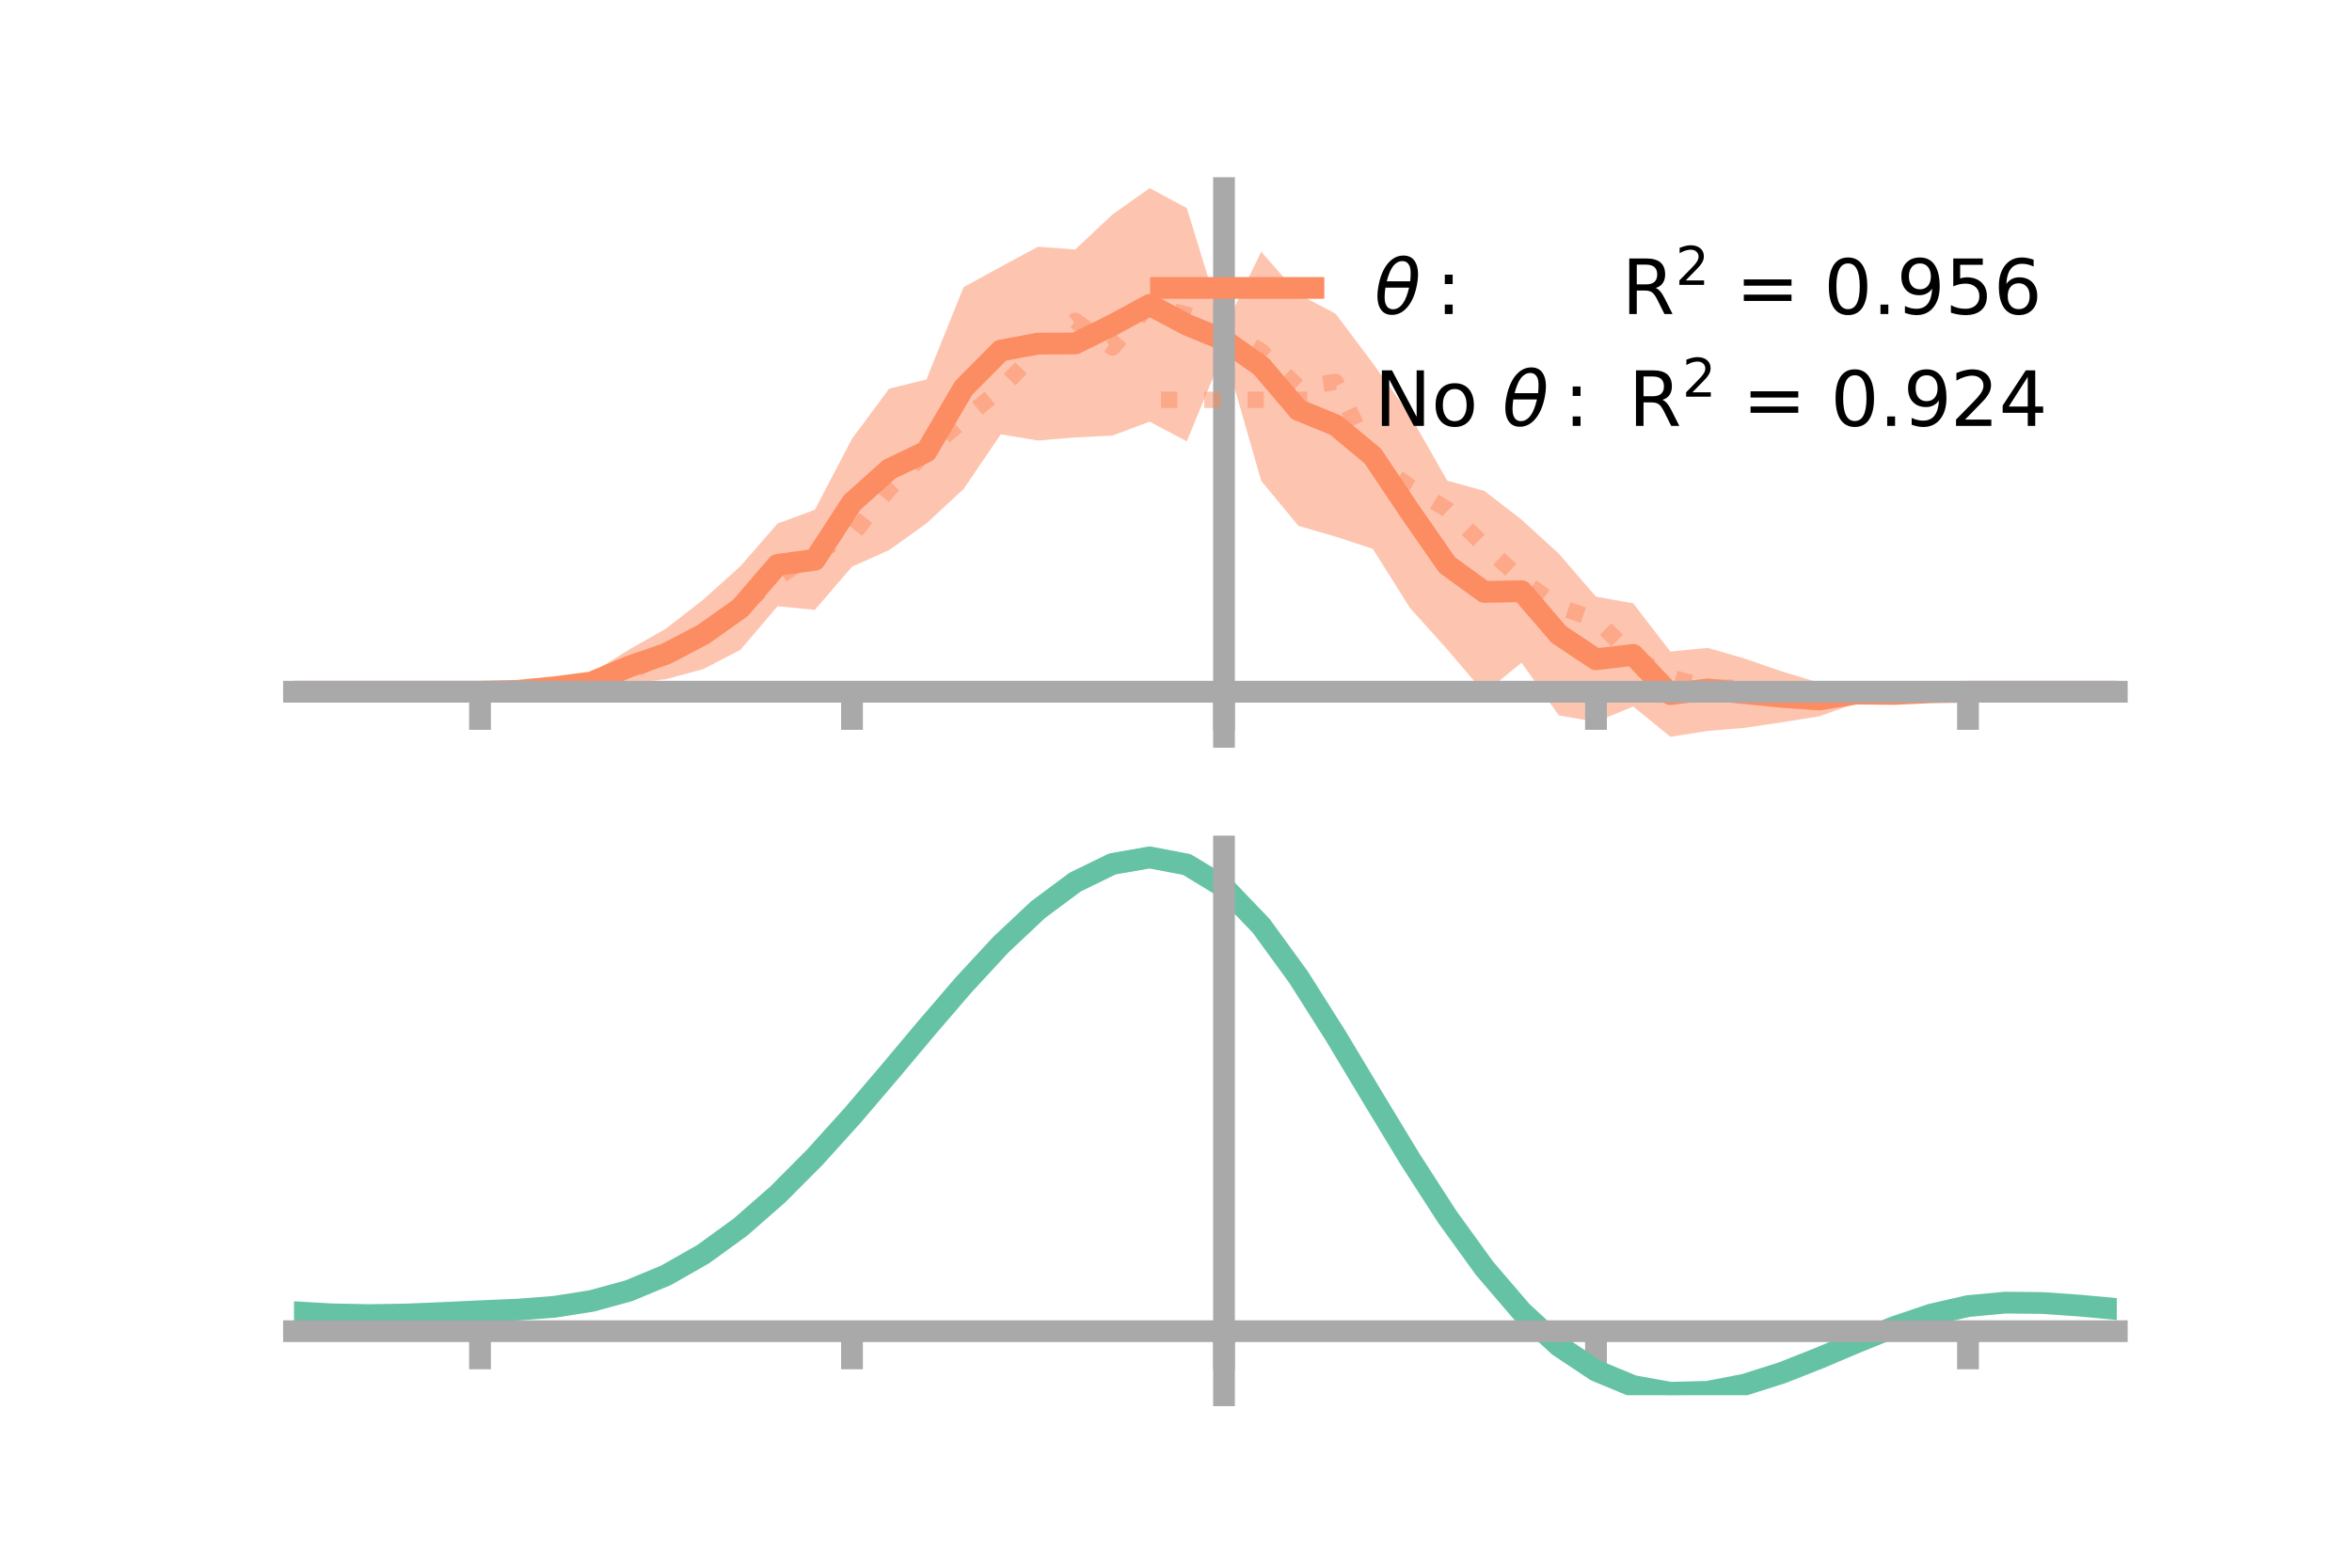 <?xml version="1.0" encoding="utf-8" standalone="no"?>
<!DOCTYPE svg PUBLIC "-//W3C//DTD SVG 1.1//EN"
  "http://www.w3.org/Graphics/SVG/1.1/DTD/svg11.dtd">
<!-- Created with matplotlib (https://matplotlib.org/) -->
<svg height="144pt" version="1.1" viewBox="0 0 216 144" width="216pt" xmlns="http://www.w3.org/2000/svg" xmlns:xlink="http://www.w3.org/1999/xlink">
 <defs>
  <style type="text/css">*{stroke-linecap:butt;stroke-linejoin:round;}</style>
 </defs>
 <g id="figure_1">
  <g id="patch_1">
   <path d="M 0 144 
L 216 144 
L 216 0 
L 0 0 
z
" style="fill:none;"/>
  </g>
  <g id="axes_1">
   <g id="patch_2">
    <path d="M 27 67.68 
L 194.4 67.68 
L 194.4 17.28 
L 27 17.28 
z
" style="fill:none;"/>
   </g>
   <g id="PolyCollection_1">
    <path clip-path="url(#pb83a8afc10)" d="M 27 63.539 
L 27 63.539 
L 30.416 63.539 
L 33.833 63.539 
L 37.249 63.539 
L 40.665 63.539 
L 44.082 63.537 
L 47.498 63.269 
L 50.914 62.454 
L 54.331 61.822 
L 57.747 59.681 
L 61.163 57.738 
L 64.58 55.082 
L 67.996 52.007 
L 71.412 48.089 
L 74.829 46.825 
L 78.245 40.302 
L 81.661 35.694 
L 85.078 34.86 
L 88.494 26.372 
L 91.91 24.505 
L 95.327 22.66 
L 98.743 22.917 
L 102.159 19.709 
L 105.576 17.28 
L 108.992 19.113 
L 112.408 30.213 
L 115.824 23.115 
L 119.241 27.019 
L 122.657 28.812 
L 126.073 33.36 
L 129.49 38.136 
L 132.906 44.15 
L 136.322 45.091 
L 139.739 47.735 
L 143.155 50.855 
L 146.571 54.806 
L 149.988 55.415 
L 153.404 59.853 
L 156.82 59.508 
L 160.237 60.494 
L 163.653 61.68 
L 167.069 62.708 
L 170.486 62.834 
L 173.902 63.069 
L 177.318 63.4 
L 180.735 63.538 
L 184.151 63.539 
L 187.567 63.539 
L 190.984 63.539 
L 194.4 63.539 
L 194.4 63.539 
L 194.4 63.539 
L 190.984 63.539 
L 187.567 63.539 
L 184.151 63.539 
L 180.735 63.54 
L 177.318 63.781 
L 173.902 64.42 
L 170.486 64.587 
L 167.069 65.8 
L 163.653 66.348 
L 160.237 66.854 
L 156.82 67.141 
L 153.404 67.68 
L 149.988 64.897 
L 146.571 66.311 
L 143.155 65.714 
L 139.739 60.871 
L 136.322 63.656 
L 132.906 59.648 
L 129.49 55.845 
L 126.073 50.415 
L 122.657 49.295 
L 119.241 48.305 
L 115.824 44.164 
L 112.408 32.246 
L 108.992 40.54 
L 105.576 38.735 
L 102.159 40.012 
L 98.743 40.181 
L 95.327 40.464 
L 91.91 39.895 
L 88.494 44.919 
L 85.078 48.083 
L 81.661 50.526 
L 78.245 52.054 
L 74.829 56.023 
L 71.412 55.682 
L 67.996 59.692 
L 64.58 61.462 
L 61.163 62.386 
L 57.747 62.806 
L 54.331 63.549 
L 50.914 63.806 
L 47.498 63.652 
L 44.082 63.54 
L 40.665 63.539 
L 37.249 63.539 
L 33.833 63.539 
L 30.416 63.539 
L 27 63.539 
z
" style="fill:#fc8d62;fill-opacity:0.5;"/>
   </g>
   <g id="matplotlib.axis_1">
    <g id="xtick_1">
     <g id="line2d_1">
      <defs>
       <path d="M 0 0 
L 0 3.5 
" id="m78d1ba2e90" style="stroke:#a9a9a9;stroke-width:2;"/>
      </defs>
      <g>
       <use style="fill:#a9a9a9;stroke:#a9a9a9;stroke-width:2;" x="44.082" xlink:href="#m78d1ba2e90" y="63.539"/>
      </g>
     </g>
    </g>
    <g id="xtick_2">
     <g id="line2d_2">
      <g>
       <use style="fill:#a9a9a9;stroke:#a9a9a9;stroke-width:2;" x="78.245" xlink:href="#m78d1ba2e90" y="63.539"/>
      </g>
     </g>
    </g>
    <g id="xtick_3">
     <g id="line2d_3">
      <g>
       <use style="fill:#a9a9a9;stroke:#a9a9a9;stroke-width:2;" x="112.408" xlink:href="#m78d1ba2e90" y="63.539"/>
      </g>
     </g>
    </g>
    <g id="xtick_4">
     <g id="line2d_4">
      <g>
       <use style="fill:#a9a9a9;stroke:#a9a9a9;stroke-width:2;" x="146.571" xlink:href="#m78d1ba2e90" y="63.539"/>
      </g>
     </g>
    </g>
    <g id="xtick_5">
     <g id="line2d_5">
      <g>
       <use style="fill:#a9a9a9;stroke:#a9a9a9;stroke-width:2;" x="180.735" xlink:href="#m78d1ba2e90" y="63.539"/>
      </g>
     </g>
    </g>
   </g>
   <g id="matplotlib.axis_2"/>
   <g id="line2d_6">
    <path clip-path="url(#pb83a8afc10)" d="M 27 63.539 
L 30.416 63.539 
L 33.833 63.539 
L 37.249 63.539 
L 40.665 63.539 
L 44.082 63.538 
L 47.498 63.46 
L 50.914 63.13 
L 54.331 62.685 
L 57.747 61.243 
L 61.163 60.062 
L 64.58 58.272 
L 67.996 55.85 
L 71.412 51.885 
L 74.829 51.424 
L 78.245 46.178 
L 81.661 43.11 
L 85.078 41.472 
L 88.494 35.645 
L 91.91 32.2 
L 95.327 31.562 
L 98.743 31.549 
L 102.159 29.861 
L 105.576 28.007 
L 108.992 29.826 
L 112.408 31.23 
L 115.824 33.64 
L 119.241 37.662 
L 122.657 39.053 
L 126.073 41.888 
L 129.49 46.991 
L 132.906 51.899 
L 136.322 54.374 
L 139.739 54.303 
L 143.155 58.284 
L 146.571 60.559 
L 149.988 60.156 
L 153.404 63.766 
L 156.82 63.325 
L 160.237 63.674 
L 163.653 64.014 
L 167.069 64.254 
L 170.486 63.71 
L 173.902 63.745 
L 177.318 63.59 
L 180.735 63.539 
L 184.151 63.539 
L 187.567 63.539 
L 190.984 63.539 
L 194.4 63.539 
" style="fill:none;stroke:#fc8d62;stroke-linecap:square;stroke-width:2;"/>
   </g>
   <g id="line2d_7">
    <path clip-path="url(#pb83a8afc10)" d="M 27 63.539 
L 30.416 63.539 
L 33.833 63.539 
L 37.249 63.539 
L 40.665 63.539 
L 44.082 63.538 
L 47.498 63.434 
L 50.914 63.1 
L 54.331 62.574 
L 57.747 61.757 
L 61.163 60.097 
L 64.58 58.591 
L 67.996 55.787 
L 71.412 53.075 
L 74.829 50.729 
L 78.245 49.172 
L 81.661 44.911 
L 85.078 41.501 
L 88.494 38.543 
L 91.91 35.728 
L 95.327 32.182 
L 98.743 29.467 
L 102.159 31.928 
L 105.576 28.007 
L 108.992 28.909 
L 112.408 30.211 
L 115.824 32.266 
L 119.241 35.586 
L 122.657 35.079 
L 126.073 42.239 
L 129.49 44.73 
L 132.906 46.785 
L 136.322 50.119 
L 139.739 53.237 
L 143.155 55.738 
L 146.571 56.898 
L 149.988 60.307 
L 153.404 62.223 
L 156.82 63.124 
L 160.237 63.2 
L 163.653 63.842 
L 167.069 63.693 
L 170.486 63.813 
L 173.902 63.762 
L 177.318 63.616 
L 180.735 63.539 
L 184.151 63.539 
L 187.567 63.539 
L 190.984 63.539 
L 194.4 63.539 
" style="fill:none;stroke:#fc8d62;stroke-dasharray:1.5,2.475;stroke-dashoffset:0;stroke-opacity:0.5;stroke-width:1.5;"/>
   </g>
   <g id="patch_3">
    <path d="M 112.408 67.68 
L 112.408 17.28 
" style="fill:none;stroke:#a9a9a9;stroke-linecap:square;stroke-linejoin:miter;stroke-width:2;"/>
   </g>
   <g id="patch_4">
    <path d="M 194.4 67.68 
L 194.4 17.28 
" style="fill:none;"/>
   </g>
   <g id="patch_5">
    <path d="M 27 63.539 
L 194.4 63.539 
" style="fill:none;stroke:#a9a9a9;stroke-linecap:square;stroke-linejoin:miter;stroke-width:2;"/>
   </g>
   <g id="patch_6">
    <path d="M 27 17.28 
L 194.4 17.28 
" style="fill:none;"/>
   </g>
   <g id="legend_1">
    <g id="line2d_8">
     <path d="M 106.62 26.449 
L 120.62 26.449 
" style="fill:none;stroke:#fc8d62;stroke-linecap:square;stroke-width:2;"/>
    </g>
    <g id="line2d_9"/>
    <g id="text_1">
     <!-- $\theta:$      R$^{2}$ = 0.956 -->
     <g transform="translate(126.22 28.899)scale(0.07 -0.07)">
      <defs>
       <path d="M 45.516 34.672 
L 14.453 34.672 
Q 12.359 20.062 14.5 13.875 
Q 17.188 6.25 24.469 6.25 
Q 31.781 6.25 37.359 13.922 
Q 42.234 20.656 45.516 34.672 
z
M 47.016 42.969 
Q 48.344 56.844 46.625 61.719 
Q 43.953 69.438 36.766 69.438 
Q 29.297 69.438 23.828 61.812 
Q 19.531 55.672 16.156 42.969 
z
M 38.188 76.766 
Q 49.906 76.766 54.594 66.406 
Q 59.281 56.109 55.719 37.844 
Q 52.203 19.625 43.453 9.281 
Q 34.766 -1.125 23.047 -1.125 
Q 11.281 -1.125 6.641 9.281 
Q 2 19.625 5.516 37.844 
Q 9.078 56.109 17.719 66.406 
Q 26.422 76.766 38.188 76.766 
z
" id="DejaVuSans-Oblique-952"/>
       <path d="M 11.719 12.406 
L 22.016 12.406 
L 22.016 0 
L 11.719 0 
z
M 11.719 51.703 
L 22.016 51.703 
L 22.016 39.312 
L 11.719 39.312 
z
" id="DejaVuSans-58"/>
       <path id="DejaVuSans-32"/>
       <path d="M 44.391 34.188 
Q 47.562 33.109 50.562 29.594 
Q 53.562 26.078 56.594 19.922 
L 66.609 0 
L 56 0 
L 46.688 18.703 
Q 43.062 26.031 39.672 28.422 
Q 36.281 30.812 30.422 30.812 
L 19.672 30.812 
L 19.672 0 
L 9.812 0 
L 9.812 72.906 
L 32.078 72.906 
Q 44.578 72.906 50.734 67.672 
Q 56.891 62.453 56.891 51.906 
Q 56.891 45.016 53.688 40.469 
Q 50.484 35.938 44.391 34.188 
z
M 19.672 64.797 
L 19.672 38.922 
L 32.078 38.922 
Q 39.203 38.922 42.844 42.219 
Q 46.484 45.516 46.484 51.906 
Q 46.484 58.297 42.844 61.547 
Q 39.203 64.797 32.078 64.797 
z
" id="DejaVuSans-82"/>
       <path d="M 19.188 8.297 
L 53.609 8.297 
L 53.609 0 
L 7.328 0 
L 7.328 8.297 
Q 12.938 14.109 22.625 23.891 
Q 32.328 33.688 34.812 36.531 
Q 39.547 41.844 41.422 45.531 
Q 43.312 49.219 43.312 52.781 
Q 43.312 58.594 39.234 62.25 
Q 35.156 65.922 28.609 65.922 
Q 23.969 65.922 18.812 64.312 
Q 13.672 62.703 7.812 59.422 
L 7.812 69.391 
Q 13.766 71.781 18.938 73 
Q 24.125 74.219 28.422 74.219 
Q 39.75 74.219 46.484 68.547 
Q 53.219 62.891 53.219 53.422 
Q 53.219 48.922 51.531 44.891 
Q 49.859 40.875 45.406 35.406 
Q 44.188 33.984 37.641 27.219 
Q 31.109 20.453 19.188 8.297 
z
" id="DejaVuSans-50"/>
       <path d="M 10.594 45.406 
L 73.188 45.406 
L 73.188 37.203 
L 10.594 37.203 
z
M 10.594 25.484 
L 73.188 25.484 
L 73.188 17.188 
L 10.594 17.188 
z
" id="DejaVuSans-61"/>
       <path d="M 31.781 66.406 
Q 24.172 66.406 20.328 58.906 
Q 16.5 51.422 16.5 36.375 
Q 16.5 21.391 20.328 13.891 
Q 24.172 6.391 31.781 6.391 
Q 39.453 6.391 43.281 13.891 
Q 47.125 21.391 47.125 36.375 
Q 47.125 51.422 43.281 58.906 
Q 39.453 66.406 31.781 66.406 
z
M 31.781 74.219 
Q 44.047 74.219 50.516 64.516 
Q 56.984 54.828 56.984 36.375 
Q 56.984 17.969 50.516 8.266 
Q 44.047 -1.422 31.781 -1.422 
Q 19.531 -1.422 13.062 8.266 
Q 6.594 17.969 6.594 36.375 
Q 6.594 54.828 13.062 64.516 
Q 19.531 74.219 31.781 74.219 
z
" id="DejaVuSans-48"/>
       <path d="M 10.688 12.406 
L 21 12.406 
L 21 0 
L 10.688 0 
z
" id="DejaVuSans-46"/>
       <path d="M 10.984 1.516 
L 10.984 10.5 
Q 14.703 8.734 18.5 7.812 
Q 22.312 6.891 25.984 6.891 
Q 35.75 6.891 40.891 13.453 
Q 46.047 20.016 46.781 33.406 
Q 43.953 29.203 39.594 26.953 
Q 35.25 24.703 29.984 24.703 
Q 19.047 24.703 12.672 31.312 
Q 6.297 37.938 6.297 49.422 
Q 6.297 60.641 12.938 67.422 
Q 19.578 74.219 30.609 74.219 
Q 43.266 74.219 49.922 64.516 
Q 56.594 54.828 56.594 36.375 
Q 56.594 19.141 48.406 8.859 
Q 40.234 -1.422 26.422 -1.422 
Q 22.703 -1.422 18.891 -0.688 
Q 15.094 0.047 10.984 1.516 
z
M 30.609 32.422 
Q 37.25 32.422 41.125 36.953 
Q 45.016 41.5 45.016 49.422 
Q 45.016 57.281 41.125 61.844 
Q 37.25 66.406 30.609 66.406 
Q 23.969 66.406 20.094 61.844 
Q 16.219 57.281 16.219 49.422 
Q 16.219 41.5 20.094 36.953 
Q 23.969 32.422 30.609 32.422 
z
" id="DejaVuSans-57"/>
       <path d="M 10.797 72.906 
L 49.516 72.906 
L 49.516 64.594 
L 19.828 64.594 
L 19.828 46.734 
Q 21.969 47.469 24.109 47.828 
Q 26.266 48.188 28.422 48.188 
Q 40.625 48.188 47.75 41.5 
Q 54.891 34.812 54.891 23.391 
Q 54.891 11.625 47.562 5.094 
Q 40.234 -1.422 26.906 -1.422 
Q 22.312 -1.422 17.547 -0.641 
Q 12.797 0.141 7.719 1.703 
L 7.719 11.625 
Q 12.109 9.234 16.797 8.062 
Q 21.484 6.891 26.703 6.891 
Q 35.156 6.891 40.078 11.328 
Q 45.016 15.766 45.016 23.391 
Q 45.016 31 40.078 35.438 
Q 35.156 39.891 26.703 39.891 
Q 22.75 39.891 18.812 39.016 
Q 14.891 38.141 10.797 36.281 
z
" id="DejaVuSans-53"/>
       <path d="M 33.016 40.375 
Q 26.375 40.375 22.484 35.828 
Q 18.609 31.297 18.609 23.391 
Q 18.609 15.531 22.484 10.953 
Q 26.375 6.391 33.016 6.391 
Q 39.656 6.391 43.531 10.953 
Q 47.406 15.531 47.406 23.391 
Q 47.406 31.297 43.531 35.828 
Q 39.656 40.375 33.016 40.375 
z
M 52.594 71.297 
L 52.594 62.312 
Q 48.875 64.062 45.094 64.984 
Q 41.312 65.922 37.594 65.922 
Q 27.828 65.922 22.672 59.328 
Q 17.531 52.734 16.797 39.406 
Q 19.672 43.656 24.016 45.922 
Q 28.375 48.188 33.594 48.188 
Q 44.578 48.188 50.953 41.516 
Q 57.328 34.859 57.328 23.391 
Q 57.328 12.156 50.688 5.359 
Q 44.047 -1.422 33.016 -1.422 
Q 20.359 -1.422 13.672 8.266 
Q 6.984 17.969 6.984 36.375 
Q 6.984 53.656 15.188 63.938 
Q 23.391 74.219 37.203 74.219 
Q 40.922 74.219 44.703 73.484 
Q 48.484 72.75 52.594 71.297 
z
" id="DejaVuSans-54"/>
      </defs>
      <use transform="translate(0 0.766)" xlink:href="#DejaVuSans-Oblique-952"/>
      <use transform="translate(80.664 0.766)" xlink:href="#DejaVuSans-58"/>
      <use transform="translate(133.838 0.766)" xlink:href="#DejaVuSans-32"/>
      <use transform="translate(165.625 0.766)" xlink:href="#DejaVuSans-32"/>
      <use transform="translate(197.412 0.766)" xlink:href="#DejaVuSans-32"/>
      <use transform="translate(229.199 0.766)" xlink:href="#DejaVuSans-32"/>
      <use transform="translate(260.986 0.766)" xlink:href="#DejaVuSans-32"/>
      <use transform="translate(292.773 0.766)" xlink:href="#DejaVuSans-32"/>
      <use transform="translate(324.561 0.766)" xlink:href="#DejaVuSans-82"/>
      <use transform="translate(395 39.047)scale(0.7)" xlink:href="#DejaVuSans-50"/>
      <use transform="translate(442.271 0.766)" xlink:href="#DejaVuSans-32"/>
      <use transform="translate(474.058 0.766)" xlink:href="#DejaVuSans-61"/>
      <use transform="translate(557.847 0.766)" xlink:href="#DejaVuSans-32"/>
      <use transform="translate(589.634 0.766)" xlink:href="#DejaVuSans-48"/>
      <use transform="translate(653.257 0.766)" xlink:href="#DejaVuSans-46"/>
      <use transform="translate(685.044 0.766)" xlink:href="#DejaVuSans-57"/>
      <use transform="translate(748.667 0.766)" xlink:href="#DejaVuSans-53"/>
      <use transform="translate(812.29 0.766)" xlink:href="#DejaVuSans-54"/>
     </g>
    </g>
    <g id="line2d_10">
     <path d="M 106.62 36.724 
L 120.62 36.724 
" style="fill:none;stroke:#fc8d62;stroke-dasharray:1.5,2.475;stroke-dashoffset:0;stroke-opacity:0.5;stroke-width:1.5;"/>
    </g>
    <g id="line2d_11"/>
    <g id="text_2">
     <!-- No $\theta:$ R$^{2}$ = 0.924 -->
     <g transform="translate(126.22 39.174)scale(0.07 -0.07)">
      <defs>
       <path d="M 9.812 72.906 
L 23.094 72.906 
L 55.422 11.922 
L 55.422 72.906 
L 64.984 72.906 
L 64.984 0 
L 51.703 0 
L 19.391 60.984 
L 19.391 0 
L 9.812 0 
z
" id="DejaVuSans-78"/>
       <path d="M 30.609 48.391 
Q 23.391 48.391 19.188 42.75 
Q 14.984 37.109 14.984 27.297 
Q 14.984 17.484 19.156 11.844 
Q 23.344 6.203 30.609 6.203 
Q 37.797 6.203 41.984 11.859 
Q 46.188 17.531 46.188 27.297 
Q 46.188 37.016 41.984 42.703 
Q 37.797 48.391 30.609 48.391 
z
M 30.609 56 
Q 42.328 56 49.016 48.375 
Q 55.719 40.766 55.719 27.297 
Q 55.719 13.875 49.016 6.219 
Q 42.328 -1.422 30.609 -1.422 
Q 18.844 -1.422 12.172 6.219 
Q 5.516 13.875 5.516 27.297 
Q 5.516 40.766 12.172 48.375 
Q 18.844 56 30.609 56 
z
" id="DejaVuSans-111"/>
       <path d="M 37.797 64.312 
L 12.891 25.391 
L 37.797 25.391 
z
M 35.203 72.906 
L 47.609 72.906 
L 47.609 25.391 
L 58.016 25.391 
L 58.016 17.188 
L 47.609 17.188 
L 47.609 0 
L 37.797 0 
L 37.797 17.188 
L 4.891 17.188 
L 4.891 26.703 
z
" id="DejaVuSans-52"/>
      </defs>
      <use transform="translate(0 0.766)" xlink:href="#DejaVuSans-78"/>
      <use transform="translate(74.805 0.766)" xlink:href="#DejaVuSans-111"/>
      <use transform="translate(135.986 0.766)" xlink:href="#DejaVuSans-32"/>
      <use transform="translate(167.773 0.766)" xlink:href="#DejaVuSans-Oblique-952"/>
      <use transform="translate(248.438 0.766)" xlink:href="#DejaVuSans-58"/>
      <use transform="translate(301.611 0.766)" xlink:href="#DejaVuSans-32"/>
      <use transform="translate(333.398 0.766)" xlink:href="#DejaVuSans-82"/>
      <use transform="translate(403.838 39.047)scale(0.7)" xlink:href="#DejaVuSans-50"/>
      <use transform="translate(451.108 0.766)" xlink:href="#DejaVuSans-32"/>
      <use transform="translate(482.896 0.766)" xlink:href="#DejaVuSans-61"/>
      <use transform="translate(566.685 0.766)" xlink:href="#DejaVuSans-32"/>
      <use transform="translate(598.472 0.766)" xlink:href="#DejaVuSans-48"/>
      <use transform="translate(662.095 0.766)" xlink:href="#DejaVuSans-46"/>
      <use transform="translate(693.882 0.766)" xlink:href="#DejaVuSans-57"/>
      <use transform="translate(755.755 0.766)" xlink:href="#DejaVuSans-50"/>
      <use transform="translate(819.378 0.766)" xlink:href="#DejaVuSans-52"/>
     </g>
    </g>
   </g>
  </g>
  <g id="axes_2">
   <g id="patch_7">
    <path d="M 27 128.16 
L 194.4 128.16 
L 194.4 77.76 
L 27 77.76 
z
" style="fill:none;"/>
   </g>
   <g id="PolyCollection_2">
    <path clip-path="url(#pf8dfed2caf)" d="M 27 120.575 
L 27 120.489 
L 30.416 120.696 
L 33.833 120.769 
L 37.249 120.711 
L 40.665 120.562 
L 44.082 120.392 
L 47.498 120.242 
L 50.914 119.974 
L 54.331 119.43 
L 57.747 118.483 
L 61.163 117.041 
L 64.58 115.054 
L 67.996 112.512 
L 71.412 109.447 
L 74.829 105.928 
L 78.245 102.053 
L 81.661 97.953 
L 85.078 93.782 
L 88.494 89.714 
L 91.91 85.939 
L 95.327 82.655 
L 98.743 80.065 
L 102.159 78.368 
L 105.576 77.76 
L 108.992 78.425 
L 112.408 80.529 
L 115.824 84.15 
L 119.241 88.913 
L 122.657 94.388 
L 126.073 100.169 
L 129.49 105.902 
L 132.906 111.288 
L 136.322 116.093 
L 139.739 120.147 
L 143.155 123.348 
L 146.571 125.654 
L 149.988 127.083 
L 153.404 127.705 
L 156.82 127.627 
L 160.237 126.98 
L 163.653 125.915 
L 167.069 124.592 
L 170.486 123.172 
L 173.902 121.813 
L 177.318 120.668 
L 180.735 119.887 
L 184.151 119.569 
L 187.567 119.609 
L 190.984 119.858 
L 194.4 120.186 
L 194.4 120.299 
L 194.4 120.299 
L 190.984 119.996 
L 187.567 119.766 
L 184.151 119.735 
L 180.735 120.058 
L 177.318 120.85 
L 173.902 122.027 
L 170.486 123.435 
L 167.069 124.91 
L 163.653 126.285 
L 160.237 127.39 
L 156.82 128.064 
L 153.404 128.16 
L 149.988 127.553 
L 146.571 126.152 
L 143.155 123.905 
L 139.739 120.8 
L 136.322 116.878 
L 132.906 112.234 
L 129.49 107.026 
L 126.073 101.477 
L 122.657 95.875 
L 119.241 90.566 
L 115.824 85.943 
L 112.408 82.431 
L 108.992 80.395 
L 105.576 79.756 
L 102.159 80.345 
L 98.743 81.98 
L 95.327 84.469 
L 91.91 87.616 
L 88.494 91.226 
L 85.078 95.109 
L 81.661 99.083 
L 78.245 102.983 
L 74.829 106.666 
L 71.412 110.011 
L 67.996 112.924 
L 64.58 115.347 
L 61.163 117.251 
L 57.747 118.645 
L 54.331 119.569 
L 50.914 120.101 
L 47.498 120.358 
L 44.082 120.496 
L 40.665 120.65 
L 37.249 120.781 
L 33.833 120.828 
L 30.416 120.76 
L 27 120.575 
z
" style="fill:#66c2a5;fill-opacity:0.5;"/>
   </g>
   <g id="matplotlib.axis_3">
    <g id="xtick_6">
     <g id="line2d_12">
      <g>
       <use style="fill:#a9a9a9;stroke:#a9a9a9;stroke-width:2;" x="44.082" xlink:href="#m78d1ba2e90" y="122.275"/>
      </g>
     </g>
    </g>
    <g id="xtick_7">
     <g id="line2d_13">
      <g>
       <use style="fill:#a9a9a9;stroke:#a9a9a9;stroke-width:2;" x="78.245" xlink:href="#m78d1ba2e90" y="122.275"/>
      </g>
     </g>
    </g>
    <g id="xtick_8">
     <g id="line2d_14">
      <g>
       <use style="fill:#a9a9a9;stroke:#a9a9a9;stroke-width:2;" x="112.408" xlink:href="#m78d1ba2e90" y="122.275"/>
      </g>
     </g>
    </g>
    <g id="xtick_9">
     <g id="line2d_15">
      <g>
       <use style="fill:#a9a9a9;stroke:#a9a9a9;stroke-width:2;" x="146.571" xlink:href="#m78d1ba2e90" y="122.275"/>
      </g>
     </g>
    </g>
    <g id="xtick_10">
     <g id="line2d_16">
      <g>
       <use style="fill:#a9a9a9;stroke:#a9a9a9;stroke-width:2;" x="180.735" xlink:href="#m78d1ba2e90" y="122.275"/>
      </g>
     </g>
    </g>
   </g>
   <g id="matplotlib.axis_4"/>
   <g id="line2d_17">
    <path clip-path="url(#pf8dfed2caf)" d="M 27 120.532 
L 30.416 120.728 
L 33.833 120.798 
L 37.249 120.746 
L 40.665 120.606 
L 44.082 120.444 
L 47.498 120.3 
L 50.914 120.038 
L 54.331 119.5 
L 57.747 118.564 
L 61.163 117.146 
L 64.58 115.2 
L 67.996 112.718 
L 71.412 109.729 
L 74.829 106.297 
L 78.245 102.518 
L 81.661 98.518 
L 85.078 94.445 
L 88.494 90.47 
L 91.91 86.778 
L 95.327 83.562 
L 98.743 81.023 
L 102.159 79.357 
L 105.576 78.758 
L 108.992 79.41 
L 112.408 81.48 
L 115.824 85.046 
L 119.241 89.739 
L 122.657 95.132 
L 126.073 100.823 
L 129.49 106.464 
L 132.906 111.761 
L 136.322 116.485 
L 139.739 120.474 
L 143.155 123.626 
L 146.571 125.903 
L 149.988 127.318 
L 153.404 127.933 
L 156.82 127.846 
L 160.237 127.185 
L 163.653 126.1 
L 167.069 124.751 
L 170.486 123.303 
L 173.902 121.92 
L 177.318 120.759 
L 180.735 119.972 
L 184.151 119.652 
L 187.567 119.687 
L 190.984 119.927 
L 194.4 120.242 
" style="fill:none;stroke:#66c2a5;stroke-linecap:square;stroke-width:2;"/>
   </g>
   <g id="patch_8">
    <path d="M 112.408 128.16 
L 112.408 77.76 
" style="fill:none;stroke:#a9a9a9;stroke-linecap:square;stroke-linejoin:miter;stroke-width:2;"/>
   </g>
   <g id="patch_9">
    <path d="M 194.4 128.16 
L 194.4 77.76 
" style="fill:none;"/>
   </g>
   <g id="patch_10">
    <path d="M 27 122.275 
L 194.4 122.275 
" style="fill:none;stroke:#a9a9a9;stroke-linecap:square;stroke-linejoin:miter;stroke-width:2;"/>
   </g>
   <g id="patch_11">
    <path d="M 27 77.76 
L 194.4 77.76 
" style="fill:none;"/>
   </g>
  </g>
 </g>
 <defs>
  <clipPath id="pb83a8afc10">
   <rect height="50.4" width="167.4" x="27" y="17.28"/>
  </clipPath>
  <clipPath id="pf8dfed2caf">
   <rect height="50.4" width="167.4" x="27" y="77.76"/>
  </clipPath>
 </defs>
</svg>
